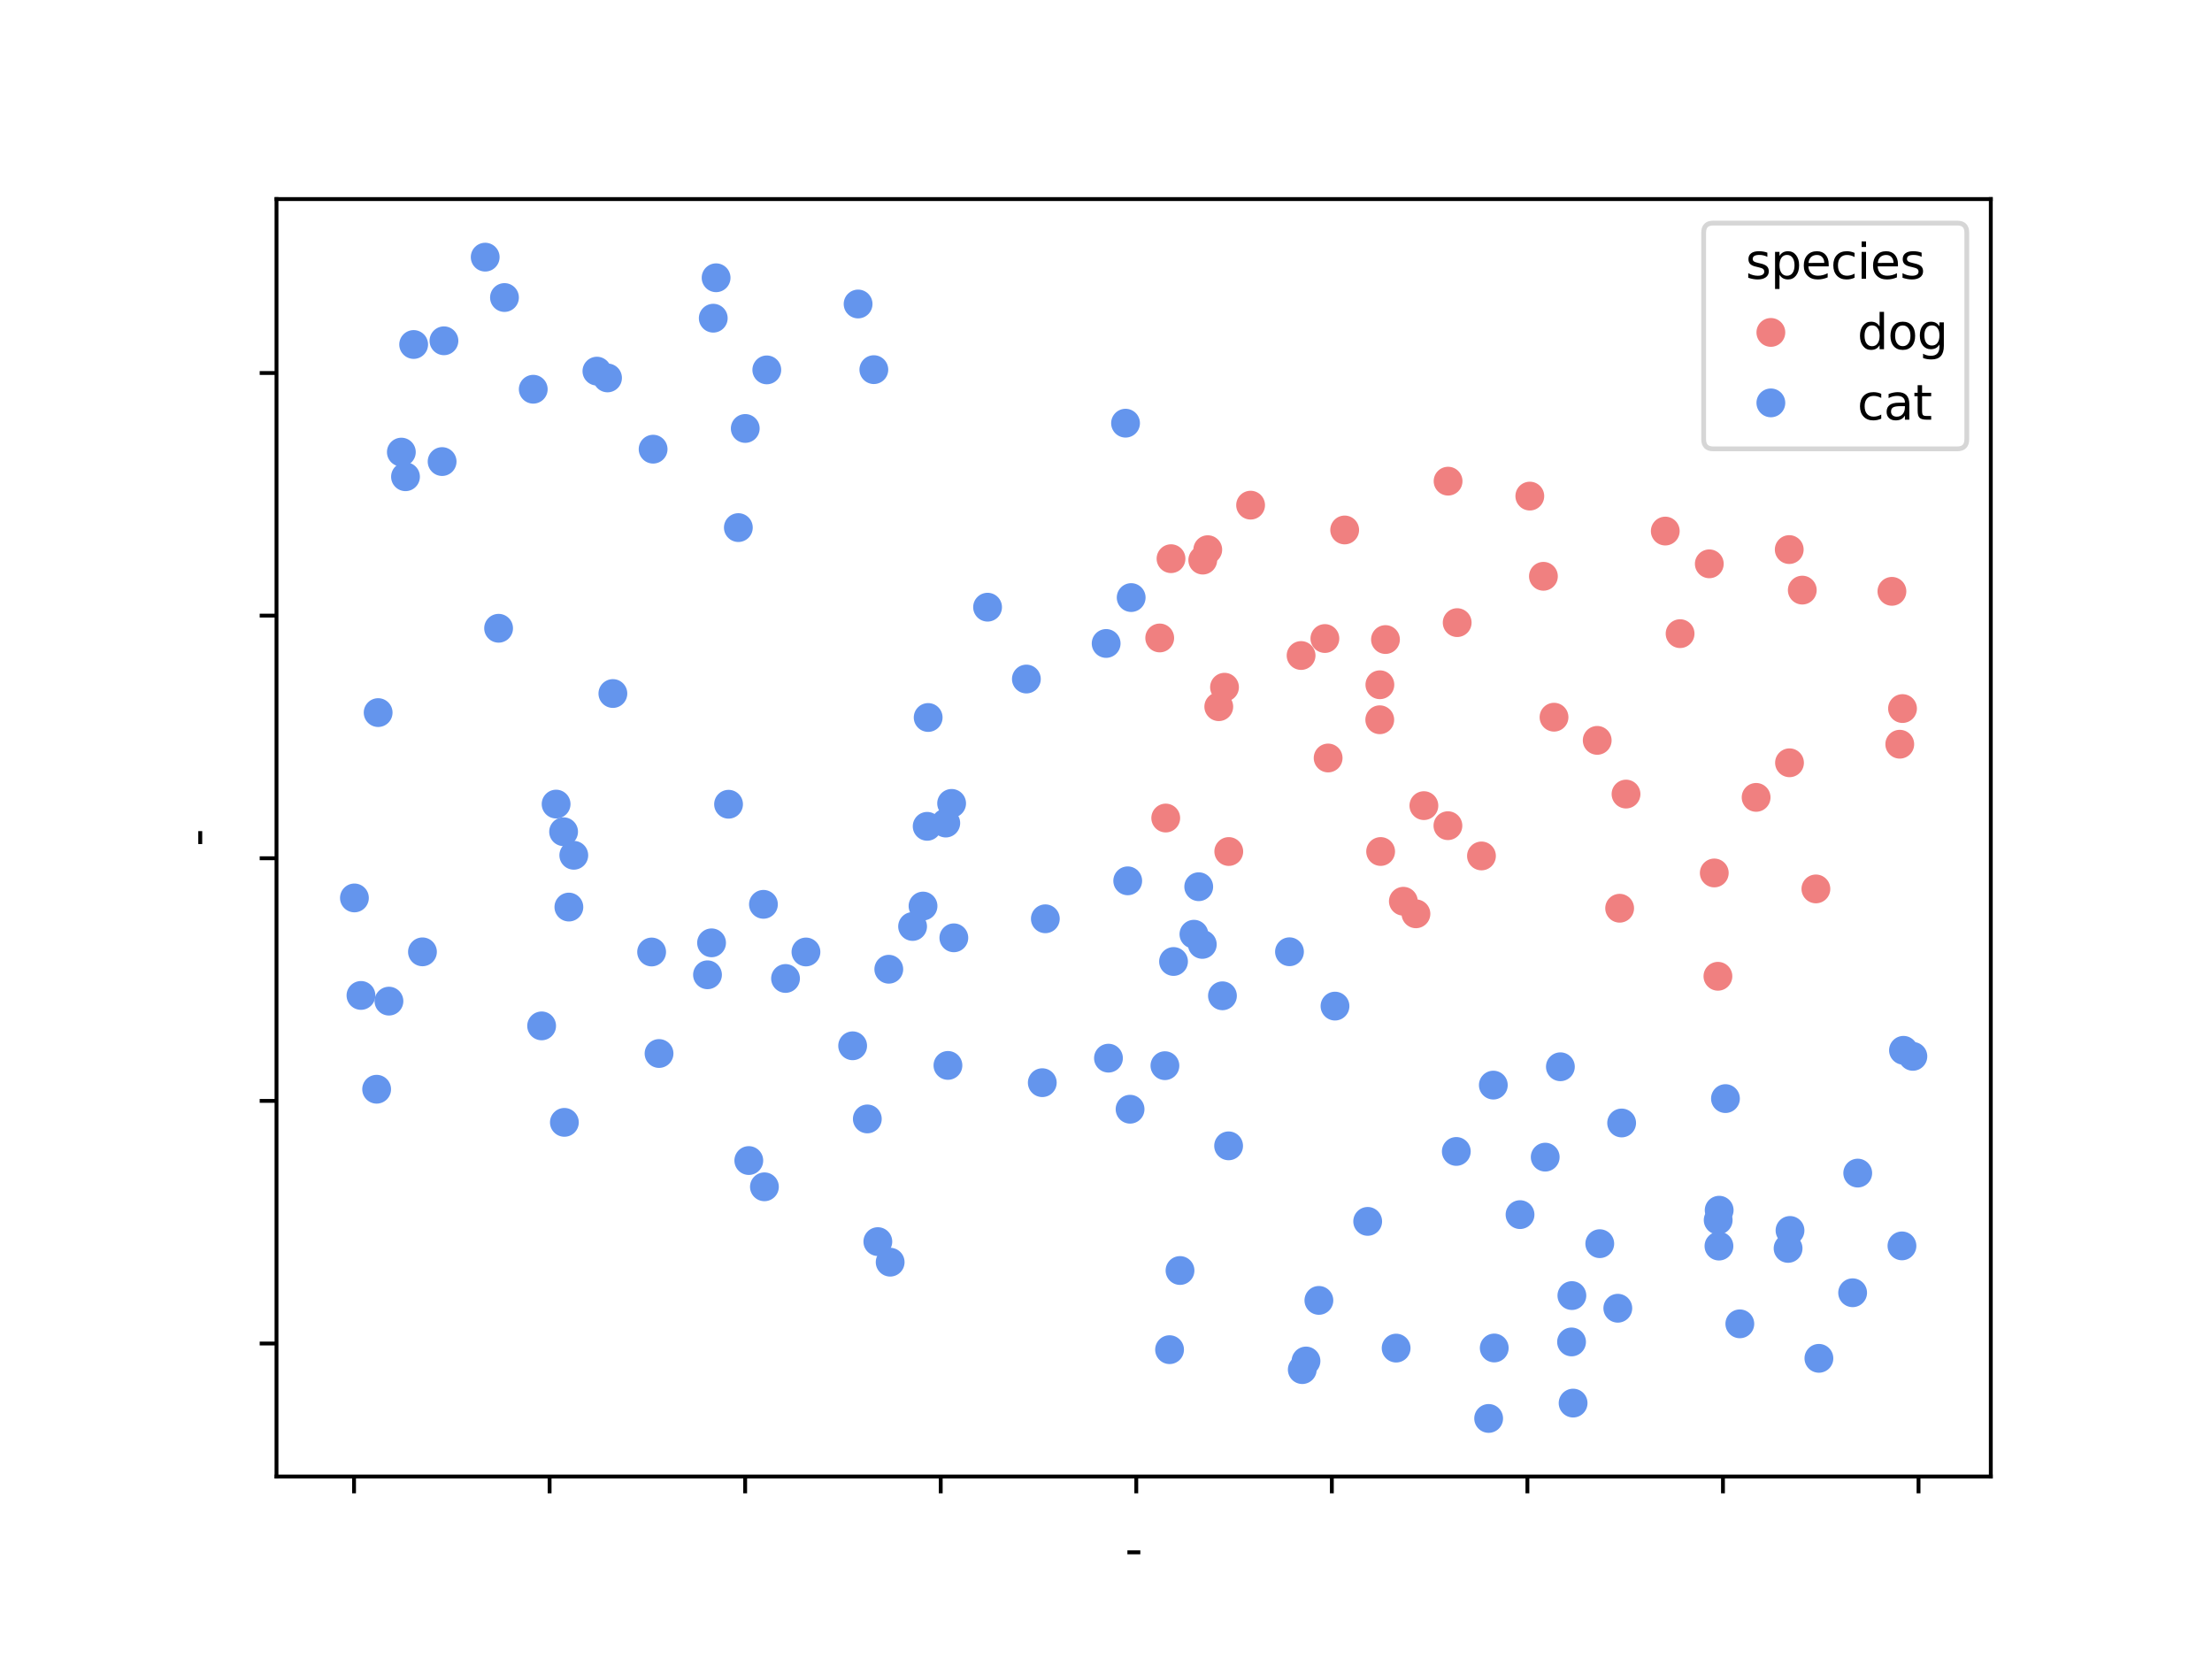 <?xml version="1.0" encoding="utf-8" standalone="no"?>
<!DOCTYPE svg PUBLIC "-//W3C//DTD SVG 1.1//EN"
  "http://www.w3.org/Graphics/SVG/1.1/DTD/svg11.dtd">
<svg xmlns:xlink="http://www.w3.org/1999/xlink" width="460.8pt" height="345.6pt" viewBox="0 0 460.8 345.6" xmlns="http://www.w3.org/2000/svg" version="1.1">
 <defs>
  <style type="text/css">*{stroke-linejoin: round; stroke-linecap: butt}</style>
 </defs>
 <g id="figure_1">
  <g id="patch_1">
   <path d="M 0 345.6 
L 460.8 345.6 
L 460.8 0 
L 0 0 
z
" style="fill: #ffffff"/>
  </g>
  <g id="axes_1">
   <g id="patch_2">
    <path d="M 57.6 307.584 
L 414.72 307.584 
L 414.72 41.472 
L 57.6 41.472 
z
" style="fill: #ffffff"/>
   </g>
   <g id="PathCollection_1">
    <defs>
     <path id="C0_0_3a749ffdc3" d="M 0 3 
C 0.796 3 1.559 2.684 2.121 2.121 
C 2.684 1.559 3 0.796 3 -0 
C 3 -0.796 2.684 -1.559 2.121 -2.121 
C 1.559 -2.684 0.796 -3 0 -3 
C -0.796 -3 -1.559 -2.684 -2.121 -2.121 
C -2.684 -1.559 -3 -0.796 -3 0 
C -3 0.796 -2.684 1.559 -2.121 2.121 
C -1.559 2.684 -0.796 3 0 3 
z
"/>
    </defs>
    <g clip-path="url(#p8272a19957)">
     <use xlink:href="#C0_0_3a749ffdc3" x="251.599" y="114.508" style="fill: #f08080"/>
    </g>
    <g clip-path="url(#p8272a19957)">
     <use xlink:href="#C0_0_3a749ffdc3" x="230.431" y="134.045" style="fill: #6495ed"/>
    </g>
    <g clip-path="url(#p8272a19957)">
     <use xlink:href="#C0_0_3a749ffdc3" x="358.136" y="252.109" style="fill: #6495ed"/>
    </g>
    <g clip-path="url(#p8272a19957)">
     <use xlink:href="#C0_0_3a749ffdc3" x="159.039" y="188.39" style="fill: #6495ed"/>
    </g>
    <g clip-path="url(#p8272a19957)">
     <use xlink:href="#C0_0_3a749ffdc3" x="280.12" y="110.402" style="fill: #f08080"/>
    </g>
    <g clip-path="url(#p8272a19957)">
     <use xlink:href="#C0_0_3a749ffdc3" x="112.832" y="213.71" style="fill: #6495ed"/>
    </g>
    <g clip-path="url(#p8272a19957)">
     <use xlink:href="#C0_0_3a749ffdc3" x="245.819" y="264.671" style="fill: #6495ed"/>
    </g>
    <g clip-path="url(#p8272a19957)">
     <use xlink:href="#C0_0_3a749ffdc3" x="357.116" y="181.852" style="fill: #f08080"/>
    </g>
    <g clip-path="url(#p8272a19957)">
     <use xlink:href="#C0_0_3a749ffdc3" x="396.33" y="147.606" style="fill: #f08080"/>
    </g>
    <g clip-path="url(#p8272a19957)">
     <use xlink:href="#C0_0_3a749ffdc3" x="358.091" y="259.583" style="fill: #6495ed"/>
    </g>
    <g clip-path="url(#p8272a19957)">
     <use xlink:href="#C0_0_3a749ffdc3" x="356.079" y="117.456" style="fill: #f08080"/>
    </g>
    <g clip-path="url(#p8272a19957)">
     <use xlink:href="#C0_0_3a749ffdc3" x="271.288" y="285.315" style="fill: #6495ed"/>
    </g>
    <g clip-path="url(#p8272a19957)">
     <use xlink:href="#C0_0_3a749ffdc3" x="147.385" y="203.067" style="fill: #6495ed"/>
    </g>
    <g clip-path="url(#p8272a19957)">
     <use xlink:href="#C0_0_3a749ffdc3" x="396.53" y="218.8" style="fill: #6495ed"/>
    </g>
    <g clip-path="url(#p8272a19957)">
     <use xlink:href="#C0_0_3a749ffdc3" x="321.896" y="241.053" style="fill: #6495ed"/>
    </g>
    <g clip-path="url(#p8272a19957)">
     <use xlink:href="#C0_0_3a749ffdc3" x="249.716" y="184.72" style="fill: #6495ed"/>
    </g>
    <g clip-path="url(#p8272a19957)">
     <use xlink:href="#C0_0_3a749ffdc3" x="303.376" y="239.867" style="fill: #6495ed"/>
    </g>
    <g clip-path="url(#p8272a19957)">
     <use xlink:href="#C0_0_3a749ffdc3" x="346.907" y="110.631" style="fill: #f08080"/>
    </g>
    <g clip-path="url(#p8272a19957)">
     <use xlink:href="#C0_0_3a749ffdc3" x="288.62" y="133.23" style="fill: #f08080"/>
    </g>
    <g clip-path="url(#p8272a19957)">
     <use xlink:href="#C0_0_3a749ffdc3" x="332.729" y="154.233" style="fill: #f08080"/>
    </g>
    <g clip-path="url(#p8272a19957)">
     <use xlink:href="#C0_0_3a749ffdc3" x="287.455" y="142.647" style="fill: #f08080"/>
    </g>
    <g clip-path="url(#p8272a19957)">
     <use xlink:href="#C0_0_3a749ffdc3" x="333.261" y="259.082" style="fill: #6495ed"/>
    </g>
    <g clip-path="url(#p8272a19957)">
     <use xlink:href="#C0_0_3a749ffdc3" x="197.022" y="171.46" style="fill: #6495ed"/>
    </g>
    <g clip-path="url(#p8272a19957)">
     <use xlink:href="#C0_0_3a749ffdc3" x="127.675" y="144.474" style="fill: #6495ed"/>
    </g>
    <g clip-path="url(#p8272a19957)">
     <use xlink:href="#C0_0_3a749ffdc3" x="303.559" y="129.705" style="fill: #f08080"/>
    </g>
    <g clip-path="url(#p8272a19957)">
     <use xlink:href="#C0_0_3a749ffdc3" x="197.473" y="221.946" style="fill: #6495ed"/>
    </g>
    <g clip-path="url(#p8272a19957)">
     <use xlink:href="#C0_0_3a749ffdc3" x="294.967" y="190.363" style="fill: #f08080"/>
    </g>
    <g clip-path="url(#p8272a19957)">
     <use xlink:href="#C0_0_3a749ffdc3" x="92.482" y="70.993" style="fill: #6495ed"/>
    </g>
    <g clip-path="url(#p8272a19957)">
     <use xlink:href="#C0_0_3a749ffdc3" x="321.523" y="120.053" style="fill: #f08080"/>
    </g>
    <g clip-path="url(#p8272a19957)">
     <use xlink:href="#C0_0_3a749ffdc3" x="124.347" y="77.315" style="fill: #6495ed"/>
    </g>
    <g clip-path="url(#p8272a19957)">
     <use xlink:href="#C0_0_3a749ffdc3" x="88.006" y="198.288" style="fill: #6495ed"/>
    </g>
    <g clip-path="url(#p8272a19957)">
     <use xlink:href="#C0_0_3a749ffdc3" x="372.893" y="256.325" style="fill: #6495ed"/>
    </g>
    <g clip-path="url(#p8272a19957)">
     <use xlink:href="#C0_0_3a749ffdc3" x="126.56" y="78.728" style="fill: #6495ed"/>
    </g>
    <g clip-path="url(#p8272a19957)">
     <use xlink:href="#C0_0_3a749ffdc3" x="167.895" y="198.314" style="fill: #6495ed"/>
    </g>
    <g clip-path="url(#p8272a19957)">
     <use xlink:href="#C0_0_3a749ffdc3" x="83.609" y="94.181" style="fill: #6495ed"/>
    </g>
    <g clip-path="url(#p8272a19957)">
     <use xlink:href="#C0_0_3a749ffdc3" x="178.758" y="63.328" style="fill: #6495ed"/>
    </g>
    <g clip-path="url(#p8272a19957)">
     <use xlink:href="#C0_0_3a749ffdc3" x="301.662" y="100.235" style="fill: #f08080"/>
    </g>
    <g clip-path="url(#p8272a19957)">
     <use xlink:href="#C0_0_3a749ffdc3" x="372.731" y="114.485" style="fill: #f08080"/>
    </g>
    <g clip-path="url(#p8272a19957)">
     <use xlink:href="#C0_0_3a749ffdc3" x="275.999" y="133.017" style="fill: #f08080"/>
    </g>
    <g clip-path="url(#p8272a19957)">
     <use xlink:href="#C0_0_3a749ffdc3" x="337.019" y="272.53" style="fill: #6495ed"/>
    </g>
    <g clip-path="url(#p8272a19957)">
     <use xlink:href="#C0_0_3a749ffdc3" x="357.928" y="254.173" style="fill: #6495ed"/>
    </g>
    <g clip-path="url(#p8272a19957)">
     <use xlink:href="#C0_0_3a749ffdc3" x="318.689" y="103.346" style="fill: #f08080"/>
    </g>
    <g clip-path="url(#p8272a19957)">
     <use xlink:href="#C0_0_3a749ffdc3" x="254.659" y="207.444" style="fill: #6495ed"/>
    </g>
    <g clip-path="url(#p8272a19957)">
     <use xlink:href="#C0_0_3a749ffdc3" x="253.894" y="147.217" style="fill: #f08080"/>
    </g>
    <g clip-path="url(#p8272a19957)">
     <use xlink:href="#C0_0_3a749ffdc3" x="301.627" y="172.004" style="fill: #f08080"/>
    </g>
    <g clip-path="url(#p8272a19957)">
     <use xlink:href="#C0_0_3a749ffdc3" x="357.875" y="203.377" style="fill: #f08080"/>
    </g>
    <g clip-path="url(#p8272a19957)">
     <use xlink:href="#C0_0_3a749ffdc3" x="310.113" y="295.488" style="fill: #6495ed"/>
    </g>
    <g clip-path="url(#p8272a19957)">
     <use xlink:href="#C0_0_3a749ffdc3" x="193.146" y="172.139" style="fill: #6495ed"/>
    </g>
    <g clip-path="url(#p8272a19957)">
     <use xlink:href="#C0_0_3a749ffdc3" x="311.278" y="280.81" style="fill: #6495ed"/>
    </g>
    <g clip-path="url(#p8272a19957)">
     <use xlink:href="#C0_0_3a749ffdc3" x="284.913" y="254.438" style="fill: #6495ed"/>
    </g>
    <g clip-path="url(#p8272a19957)">
     <use xlink:href="#C0_0_3a749ffdc3" x="394.121" y="123.187" style="fill: #f08080"/>
    </g>
    <g clip-path="url(#p8272a19957)">
     <use xlink:href="#C0_0_3a749ffdc3" x="244.469" y="200.298" style="fill: #6495ed"/>
    </g>
    <g clip-path="url(#p8272a19957)">
     <use xlink:href="#C0_0_3a749ffdc3" x="163.64" y="203.834" style="fill: #6495ed"/>
    </g>
    <g clip-path="url(#p8272a19957)">
     <use xlink:href="#C0_0_3a749ffdc3" x="75.197" y="207.368" style="fill: #6495ed"/>
    </g>
    <g clip-path="url(#p8272a19957)">
     <use xlink:href="#C0_0_3a749ffdc3" x="182.87" y="258.651" style="fill: #6495ed"/>
    </g>
    <g clip-path="url(#p8272a19957)">
     <use xlink:href="#C0_0_3a749ffdc3" x="137.291" y="219.466" style="fill: #6495ed"/>
    </g>
    <g clip-path="url(#p8272a19957)">
     <use xlink:href="#C0_0_3a749ffdc3" x="155.989" y="241.764" style="fill: #6495ed"/>
    </g>
    <g clip-path="url(#p8272a19957)">
     <use xlink:href="#C0_0_3a749ffdc3" x="287.612" y="177.383" style="fill: #f08080"/>
    </g>
    <g clip-path="url(#p8272a19957)">
     <use xlink:href="#C0_0_3a749ffdc3" x="235.415" y="231.072" style="fill: #6495ed"/>
    </g>
    <g clip-path="url(#p8272a19957)">
     <use xlink:href="#C0_0_3a749ffdc3" x="292.345" y="187.747" style="fill: #f08080"/>
    </g>
    <g clip-path="url(#p8272a19957)">
     <use xlink:href="#C0_0_3a749ffdc3" x="78.461" y="226.908" style="fill: #6495ed"/>
    </g>
    <g clip-path="url(#p8272a19957)">
     <use xlink:href="#C0_0_3a749ffdc3" x="274.749" y="270.897" style="fill: #6495ed"/>
    </g>
    <g clip-path="url(#p8272a19957)">
     <use xlink:href="#C0_0_3a749ffdc3" x="378.911" y="282.966" style="fill: #6495ed"/>
    </g>
    <g clip-path="url(#p8272a19957)">
     <use xlink:href="#C0_0_3a749ffdc3" x="159.243" y="247.234" style="fill: #6495ed"/>
    </g>
    <g clip-path="url(#p8272a19957)">
     <use xlink:href="#C0_0_3a749ffdc3" x="365.832" y="166.109" style="fill: #f08080"/>
    </g>
    <g clip-path="url(#p8272a19957)">
     <use xlink:href="#C0_0_3a749ffdc3" x="327.383" y="279.549" style="fill: #6495ed"/>
    </g>
    <g clip-path="url(#p8272a19957)">
     <use xlink:href="#C0_0_3a749ffdc3" x="153.812" y="109.908" style="fill: #6495ed"/>
    </g>
    <g clip-path="url(#p8272a19957)">
     <use xlink:href="#C0_0_3a749ffdc3" x="81.024" y="208.554" style="fill: #6495ed"/>
    </g>
    <g clip-path="url(#p8272a19957)">
     <use xlink:href="#C0_0_3a749ffdc3" x="111.086" y="81.085" style="fill: #6495ed"/>
    </g>
    <g clip-path="url(#p8272a19957)">
     <use xlink:href="#C0_0_3a749ffdc3" x="242.675" y="222" style="fill: #6495ed"/>
    </g>
    <g clip-path="url(#p8272a19957)">
     <use xlink:href="#C0_0_3a749ffdc3" x="311.087" y="226.047" style="fill: #6495ed"/>
    </g>
    <g clip-path="url(#p8272a19957)">
     <use xlink:href="#C0_0_3a749ffdc3" x="234.925" y="183.493" style="fill: #6495ed"/>
    </g>
    <g clip-path="url(#p8272a19957)">
     <use xlink:href="#C0_0_3a749ffdc3" x="268.623" y="198.269" style="fill: #6495ed"/>
    </g>
    <g clip-path="url(#p8272a19957)">
     <use xlink:href="#C0_0_3a749ffdc3" x="103.867" y="130.88" style="fill: #6495ed"/>
    </g>
    <g clip-path="url(#p8272a19957)">
     <use xlink:href="#C0_0_3a749ffdc3" x="155.25" y="89.257" style="fill: #6495ed"/>
    </g>
    <g clip-path="url(#p8272a19957)">
     <use xlink:href="#C0_0_3a749ffdc3" x="78.775" y="148.447" style="fill: #6495ed"/>
    </g>
    <g clip-path="url(#p8272a19957)">
     <use xlink:href="#C0_0_3a749ffdc3" x="73.833" y="187.056" style="fill: #6495ed"/>
    </g>
    <g clip-path="url(#p8272a19957)">
     <use xlink:href="#C0_0_3a749ffdc3" x="338.73" y="165.42" style="fill: #f08080"/>
    </g>
    <g clip-path="url(#p8272a19957)">
     <use xlink:href="#C0_0_3a749ffdc3" x="255.942" y="238.701" style="fill: #6495ed"/>
    </g>
    <g clip-path="url(#p8272a19957)">
     <use xlink:href="#C0_0_3a749ffdc3" x="159.738" y="77.055" style="fill: #6495ed"/>
    </g>
    <g clip-path="url(#p8272a19957)">
     <use xlink:href="#C0_0_3a749ffdc3" x="398.487" y="220.058" style="fill: #6495ed"/>
    </g>
    <g clip-path="url(#p8272a19957)">
     <use xlink:href="#C0_0_3a749ffdc3" x="192.283" y="188.747" style="fill: #6495ed"/>
    </g>
    <g clip-path="url(#p8272a19957)">
     <use xlink:href="#C0_0_3a749ffdc3" x="385.937" y="269.305" style="fill: #6495ed"/>
    </g>
    <g clip-path="url(#p8272a19957)">
     <use xlink:href="#C0_0_3a749ffdc3" x="316.652" y="253.029" style="fill: #6495ed"/>
    </g>
    <g clip-path="url(#p8272a19957)">
     <use xlink:href="#C0_0_3a749ffdc3" x="372.492" y="260.066" style="fill: #6495ed"/>
    </g>
    <g clip-path="url(#p8272a19957)">
     <use xlink:href="#C0_0_3a749ffdc3" x="248.716" y="194.615" style="fill: #6495ed"/>
    </g>
    <g clip-path="url(#p8272a19957)">
     <use xlink:href="#C0_0_3a749ffdc3" x="272.063" y="283.522" style="fill: #6495ed"/>
    </g>
    <g clip-path="url(#p8272a19957)">
     <use xlink:href="#C0_0_3a749ffdc3" x="359.444" y="228.858" style="fill: #6495ed"/>
    </g>
    <g clip-path="url(#p8272a19957)">
     <use xlink:href="#C0_0_3a749ffdc3" x="86.173" y="71.764" style="fill: #6495ed"/>
    </g>
    <g clip-path="url(#p8272a19957)">
     <use xlink:href="#C0_0_3a749ffdc3" x="136.056" y="93.571" style="fill: #6495ed"/>
    </g>
    <g clip-path="url(#p8272a19957)">
     <use xlink:href="#C0_0_3a749ffdc3" x="255.088" y="143.162" style="fill: #f08080"/>
    </g>
    <g clip-path="url(#p8272a19957)">
     <use xlink:href="#C0_0_3a749ffdc3" x="396.212" y="259.54" style="fill: #6495ed"/>
    </g>
    <g clip-path="url(#p8272a19957)">
     <use xlink:href="#C0_0_3a749ffdc3" x="243.642" y="281.161" style="fill: #6495ed"/>
    </g>
    <g clip-path="url(#p8272a19957)">
     <use xlink:href="#C0_0_3a749ffdc3" x="362.438" y="275.78" style="fill: #6495ed"/>
    </g>
    <g clip-path="url(#p8272a19957)">
     <use xlink:href="#C0_0_3a749ffdc3" x="217.127" y="225.542" style="fill: #6495ed"/>
    </g>
    <g clip-path="url(#p8272a19957)">
     <use xlink:href="#C0_0_3a749ffdc3" x="151.772" y="167.539" style="fill: #6495ed"/>
    </g>
    <g clip-path="url(#p8272a19957)">
     <use xlink:href="#C0_0_3a749ffdc3" x="243.945" y="116.385" style="fill: #f08080"/>
    </g>
    <g clip-path="url(#p8272a19957)">
     <use xlink:href="#C0_0_3a749ffdc3" x="276.675" y="157.904" style="fill: #f08080"/>
    </g>
    <g clip-path="url(#p8272a19957)">
     <use xlink:href="#C0_0_3a749ffdc3" x="234.472" y="88.157" style="fill: #6495ed"/>
    </g>
    <g clip-path="url(#p8272a19957)">
     <use xlink:href="#C0_0_3a749ffdc3" x="323.732" y="149.405" style="fill: #f08080"/>
    </g>
    <g clip-path="url(#p8272a19957)">
     <use xlink:href="#C0_0_3a749ffdc3" x="101.076" y="53.568" style="fill: #6495ed"/>
    </g>
    <g clip-path="url(#p8272a19957)">
     <use xlink:href="#C0_0_3a749ffdc3" x="198.703" y="195.364" style="fill: #6495ed"/>
    </g>
    <g clip-path="url(#p8272a19957)">
     <use xlink:href="#C0_0_3a749ffdc3" x="119.532" y="178.171" style="fill: #6495ed"/>
    </g>
    <g clip-path="url(#p8272a19957)">
     <use xlink:href="#C0_0_3a749ffdc3" x="242.844" y="170.411" style="fill: #f08080"/>
    </g>
    <g clip-path="url(#p8272a19957)">
     <use xlink:href="#C0_0_3a749ffdc3" x="296.622" y="167.829" style="fill: #f08080"/>
    </g>
    <g clip-path="url(#p8272a19957)">
     <use xlink:href="#C0_0_3a749ffdc3" x="185.438" y="262.934" style="fill: #6495ed"/>
    </g>
    <g clip-path="url(#p8272a19957)">
     <use xlink:href="#C0_0_3a749ffdc3" x="349.994" y="132.002" style="fill: #f08080"/>
    </g>
    <g clip-path="url(#p8272a19957)">
     <use xlink:href="#C0_0_3a749ffdc3" x="177.622" y="217.858" style="fill: #6495ed"/>
    </g>
    <g clip-path="url(#p8272a19957)">
     <use xlink:href="#C0_0_3a749ffdc3" x="115.848" y="167.507" style="fill: #6495ed"/>
    </g>
    <g clip-path="url(#p8272a19957)">
     <use xlink:href="#C0_0_3a749ffdc3" x="250.558" y="116.681" style="fill: #f08080"/>
    </g>
    <g clip-path="url(#p8272a19957)">
     <use xlink:href="#C0_0_3a749ffdc3" x="337.402" y="189.202" style="fill: #f08080"/>
    </g>
    <g clip-path="url(#p8272a19957)">
     <use xlink:href="#C0_0_3a749ffdc3" x="290.84" y="280.835" style="fill: #6495ed"/>
    </g>
    <g clip-path="url(#p8272a19957)">
     <use xlink:href="#C0_0_3a749ffdc3" x="198.241" y="167.36" style="fill: #6495ed"/>
    </g>
    <g clip-path="url(#p8272a19957)">
     <use xlink:href="#C0_0_3a749ffdc3" x="185.151" y="201.911" style="fill: #6495ed"/>
    </g>
    <g clip-path="url(#p8272a19957)">
     <use xlink:href="#C0_0_3a749ffdc3" x="180.679" y="233.094" style="fill: #6495ed"/>
    </g>
    <g clip-path="url(#p8272a19957)">
     <use xlink:href="#C0_0_3a749ffdc3" x="135.746" y="198.318" style="fill: #6495ed"/>
    </g>
    <g clip-path="url(#p8272a19957)">
     <use xlink:href="#C0_0_3a749ffdc3" x="213.813" y="141.456" style="fill: #6495ed"/>
    </g>
    <g clip-path="url(#p8272a19957)">
     <use xlink:href="#C0_0_3a749ffdc3" x="308.618" y="178.309" style="fill: #f08080"/>
    </g>
    <g clip-path="url(#p8272a19957)">
     <use xlink:href="#C0_0_3a749ffdc3" x="327.452" y="269.893" style="fill: #6495ed"/>
    </g>
    <g clip-path="url(#p8272a19957)">
     <use xlink:href="#C0_0_3a749ffdc3" x="149.177" y="57.864" style="fill: #6495ed"/>
    </g>
    <g clip-path="url(#p8272a19957)">
     <use xlink:href="#C0_0_3a749ffdc3" x="271.04" y="136.556" style="fill: #f08080"/>
    </g>
    <g clip-path="url(#p8272a19957)">
     <use xlink:href="#C0_0_3a749ffdc3" x="260.523" y="105.233" style="fill: #f08080"/>
    </g>
    <g clip-path="url(#p8272a19957)">
     <use xlink:href="#C0_0_3a749ffdc3" x="230.913" y="220.435" style="fill: #6495ed"/>
    </g>
    <g clip-path="url(#p8272a19957)">
     <use xlink:href="#C0_0_3a749ffdc3" x="148.232" y="196.41" style="fill: #6495ed"/>
    </g>
    <g clip-path="url(#p8272a19957)">
     <use xlink:href="#C0_0_3a749ffdc3" x="325.057" y="222.226" style="fill: #6495ed"/>
    </g>
    <g clip-path="url(#p8272a19957)">
     <use xlink:href="#C0_0_3a749ffdc3" x="190.111" y="193.002" style="fill: #6495ed"/>
    </g>
    <g clip-path="url(#p8272a19957)">
     <use xlink:href="#C0_0_3a749ffdc3" x="148.585" y="66.285" style="fill: #6495ed"/>
    </g>
    <g clip-path="url(#p8272a19957)">
     <use xlink:href="#C0_0_3a749ffdc3" x="118.508" y="188.959" style="fill: #6495ed"/>
    </g>
    <g clip-path="url(#p8272a19957)">
     <use xlink:href="#C0_0_3a749ffdc3" x="117.408" y="173.266" style="fill: #6495ed"/>
    </g>
    <g clip-path="url(#p8272a19957)">
     <use xlink:href="#C0_0_3a749ffdc3" x="278.105" y="209.591" style="fill: #6495ed"/>
    </g>
    <g clip-path="url(#p8272a19957)">
     <use xlink:href="#C0_0_3a749ffdc3" x="327.707" y="292.29" style="fill: #6495ed"/>
    </g>
    <g clip-path="url(#p8272a19957)">
     <use xlink:href="#C0_0_3a749ffdc3" x="372.788" y="158.903" style="fill: #f08080"/>
    </g>
    <g clip-path="url(#p8272a19957)">
     <use xlink:href="#C0_0_3a749ffdc3" x="375.449" y="122.931" style="fill: #f08080"/>
    </g>
    <g clip-path="url(#p8272a19957)">
     <use xlink:href="#C0_0_3a749ffdc3" x="241.59" y="132.899" style="fill: #f08080"/>
    </g>
    <g clip-path="url(#p8272a19957)">
     <use xlink:href="#C0_0_3a749ffdc3" x="395.757" y="155.035" style="fill: #f08080"/>
    </g>
    <g clip-path="url(#p8272a19957)">
     <use xlink:href="#C0_0_3a749ffdc3" x="84.473" y="99.315" style="fill: #6495ed"/>
    </g>
    <g clip-path="url(#p8272a19957)">
     <use xlink:href="#C0_0_3a749ffdc3" x="182.037" y="77.004" style="fill: #6495ed"/>
    </g>
    <g clip-path="url(#p8272a19957)">
     <use xlink:href="#C0_0_3a749ffdc3" x="235.644" y="124.485" style="fill: #6495ed"/>
    </g>
    <g clip-path="url(#p8272a19957)">
     <use xlink:href="#C0_0_3a749ffdc3" x="387" y="244.376" style="fill: #6495ed"/>
    </g>
    <g clip-path="url(#p8272a19957)">
     <use xlink:href="#C0_0_3a749ffdc3" x="250.463" y="196.738" style="fill: #6495ed"/>
    </g>
    <g clip-path="url(#p8272a19957)">
     <use xlink:href="#C0_0_3a749ffdc3" x="255.975" y="177.385" style="fill: #f08080"/>
    </g>
    <g clip-path="url(#p8272a19957)">
     <use xlink:href="#C0_0_3a749ffdc3" x="105.092" y="61.98" style="fill: #6495ed"/>
    </g>
    <g clip-path="url(#p8272a19957)">
     <use xlink:href="#C0_0_3a749ffdc3" x="92.1" y="96.153" style="fill: #6495ed"/>
    </g>
    <g clip-path="url(#p8272a19957)">
     <use xlink:href="#C0_0_3a749ffdc3" x="205.73" y="126.488" style="fill: #6495ed"/>
    </g>
    <g clip-path="url(#p8272a19957)">
     <use xlink:href="#C0_0_3a749ffdc3" x="287.43" y="149.94" style="fill: #f08080"/>
    </g>
    <g clip-path="url(#p8272a19957)">
     <use xlink:href="#C0_0_3a749ffdc3" x="337.817" y="233.937" style="fill: #6495ed"/>
    </g>
    <g clip-path="url(#p8272a19957)">
     <use xlink:href="#C0_0_3a749ffdc3" x="193.355" y="149.467" style="fill: #6495ed"/>
    </g>
    <g clip-path="url(#p8272a19957)">
     <use xlink:href="#C0_0_3a749ffdc3" x="217.763" y="191.401" style="fill: #6495ed"/>
    </g>
    <g clip-path="url(#p8272a19957)">
     <use xlink:href="#C0_0_3a749ffdc3" x="378.285" y="185.178" style="fill: #f08080"/>
    </g>
    <g clip-path="url(#p8272a19957)">
     <use xlink:href="#C0_0_3a749ffdc3" x="117.572" y="233.809" style="fill: #6495ed"/>
    </g>
   </g>
   <g id="matplotlib.axis_1">
    <g id="xtick_1">
     <g id="line2d_1">
      <defs>
       <path id="m60a68edab5" d="M 0 0 
L 0 3.5 
" style="stroke: #000000; stroke-width: 0.8"/>
      </defs>
      <g>
       <use xlink:href="#m60a68edab5" x="73.754" y="307.584" style="stroke: #000000; stroke-width: 0.8"/>
      </g>
     </g>
    </g>
    <g id="xtick_2">
     <g id="line2d_2">
      <g>
       <use xlink:href="#m60a68edab5" x="114.492" y="307.584" style="stroke: #000000; stroke-width: 0.8"/>
      </g>
     </g>
    </g>
    <g id="xtick_3">
     <g id="line2d_3">
      <g>
       <use xlink:href="#m60a68edab5" x="155.231" y="307.584" style="stroke: #000000; stroke-width: 0.8"/>
      </g>
     </g>
    </g>
    <g id="xtick_4">
     <g id="line2d_4">
      <g>
       <use xlink:href="#m60a68edab5" x="195.97" y="307.584" style="stroke: #000000; stroke-width: 0.8"/>
      </g>
     </g>
    </g>
    <g id="xtick_5">
     <g id="line2d_5">
      <g>
       <use xlink:href="#m60a68edab5" x="236.709" y="307.584" style="stroke: #000000; stroke-width: 0.8"/>
      </g>
     </g>
    </g>
    <g id="xtick_6">
     <g id="line2d_6">
      <g>
       <use xlink:href="#m60a68edab5" x="277.448" y="307.584" style="stroke: #000000; stroke-width: 0.8"/>
      </g>
     </g>
    </g>
    <g id="xtick_7">
     <g id="line2d_7">
      <g>
       <use xlink:href="#m60a68edab5" x="318.186" y="307.584" style="stroke: #000000; stroke-width: 0.8"/>
      </g>
     </g>
    </g>
    <g id="xtick_8">
     <g id="line2d_8">
      <g>
       <use xlink:href="#m60a68edab5" x="358.925" y="307.584" style="stroke: #000000; stroke-width: 0.8"/>
      </g>
     </g>
    </g>
    <g id="xtick_9">
     <g id="line2d_9">
      <g>
       <use xlink:href="#m60a68edab5" x="399.664" y="307.584" style="stroke: #000000; stroke-width: 0.8"/>
      </g>
     </g>
    </g>
    <g id="text_1">
     <!-- - -->
     <g transform="translate(234.356 326.182) scale(0.1 -0.1)">
      <defs>
       <path id="DejaVuSans-2d" d="M 313 2009 
L 1997 2009 
L 1997 1497 
L 313 1497 
L 313 2009 
z
" transform="scale(0.016)"/>
      </defs>
      <use xlink:href="#DejaVuSans-2d"/>
     </g>
    </g>
   </g>
   <g id="matplotlib.axis_2">
    <g id="ytick_1">
     <g id="line2d_10">
      <defs>
       <path id="m4429a34e8e" d="M 0 0 
L -3.5 0 
" style="stroke: #000000; stroke-width: 0.8"/>
      </defs>
      <g>
       <use xlink:href="#m4429a34e8e" x="57.6" y="279.877" style="stroke: #000000; stroke-width: 0.8"/>
      </g>
     </g>
    </g>
    <g id="ytick_2">
     <g id="line2d_11">
      <g>
       <use xlink:href="#m4429a34e8e" x="57.6" y="229.334" style="stroke: #000000; stroke-width: 0.8"/>
      </g>
     </g>
    </g>
    <g id="ytick_3">
     <g id="line2d_12">
      <g>
       <use xlink:href="#m4429a34e8e" x="57.6" y="178.79" style="stroke: #000000; stroke-width: 0.8"/>
      </g>
     </g>
    </g>
    <g id="ytick_4">
     <g id="line2d_13">
      <g>
       <use xlink:href="#m4429a34e8e" x="57.6" y="128.247" style="stroke: #000000; stroke-width: 0.8"/>
      </g>
     </g>
    </g>
    <g id="ytick_5">
     <g id="line2d_14">
      <g>
       <use xlink:href="#m4429a34e8e" x="57.6" y="77.704" style="stroke: #000000; stroke-width: 0.8"/>
      </g>
     </g>
    </g>
    <g id="text_2">
     <!-- - -->
     <g transform="translate(44.52 176.332) rotate(-90) scale(0.1 -0.1)">
      <use xlink:href="#DejaVuSans-2d"/>
     </g>
    </g>
   </g>
   <g id="line2d_15"/>
   <g id="line2d_16"/>
   <g id="patch_3">
    <path d="M 57.6 307.584 
L 57.6 41.472 
" style="fill: none; stroke: #000000; stroke-width: 0.8; stroke-linejoin: miter; stroke-linecap: square"/>
   </g>
   <g id="patch_4">
    <path d="M 414.72 307.584 
L 414.72 41.472 
" style="fill: none; stroke: #000000; stroke-width: 0.8; stroke-linejoin: miter; stroke-linecap: square"/>
   </g>
   <g id="patch_5">
    <path d="M 57.6 307.584 
L 414.72 307.584 
" style="fill: none; stroke: #000000; stroke-width: 0.8; stroke-linejoin: miter; stroke-linecap: square"/>
   </g>
   <g id="patch_6">
    <path d="M 57.6 41.472 
L 414.72 41.472 
" style="fill: none; stroke: #000000; stroke-width: 0.8; stroke-linejoin: miter; stroke-linecap: square"/>
   </g>
   <g id="legend_1">
    <g id="patch_7">
     <path d="M 356.904 93.506 
L 407.72 93.506 
Q 409.72 93.506 409.72 91.506 
L 409.72 48.472 
Q 409.72 46.472 407.72 46.472 
L 356.904 46.472 
Q 354.904 46.472 354.904 48.472 
L 354.904 91.506 
Q 354.904 93.506 356.904 93.506 
z
" style="fill: #ffffff; opacity: 0.8; stroke: #cccccc; stroke-linejoin: miter"/>
    </g>
    <g id="text_3">
     <!-- species -->
     <g transform="translate(363.637 58.07) scale(0.1 -0.1)">
      <defs>
       <path id="DejaVuSans-73" d="M 2834 3397 
L 2834 2853 
Q 2591 2978 2328 3040 
Q 2066 3103 1784 3103 
Q 1356 3103 1142 2972 
Q 928 2841 928 2578 
Q 928 2378 1081 2264 
Q 1234 2150 1697 2047 
L 1894 2003 
Q 2506 1872 2764 1633 
Q 3022 1394 3022 966 
Q 3022 478 2636 193 
Q 2250 -91 1575 -91 
Q 1294 -91 989 -36 
Q 684 19 347 128 
L 347 722 
Q 666 556 975 473 
Q 1284 391 1588 391 
Q 1994 391 2212 530 
Q 2431 669 2431 922 
Q 2431 1156 2273 1281 
Q 2116 1406 1581 1522 
L 1381 1569 
Q 847 1681 609 1914 
Q 372 2147 372 2553 
Q 372 3047 722 3315 
Q 1072 3584 1716 3584 
Q 2034 3584 2315 3537 
Q 2597 3491 2834 3397 
z
" transform="scale(0.016)"/>
       <path id="DejaVuSans-70" d="M 1159 525 
L 1159 -1331 
L 581 -1331 
L 581 3500 
L 1159 3500 
L 1159 2969 
Q 1341 3281 1617 3432 
Q 1894 3584 2278 3584 
Q 2916 3584 3314 3078 
Q 3713 2572 3713 1747 
Q 3713 922 3314 415 
Q 2916 -91 2278 -91 
Q 1894 -91 1617 61 
Q 1341 213 1159 525 
z
M 3116 1747 
Q 3116 2381 2855 2742 
Q 2594 3103 2138 3103 
Q 1681 3103 1420 2742 
Q 1159 2381 1159 1747 
Q 1159 1113 1420 752 
Q 1681 391 2138 391 
Q 2594 391 2855 752 
Q 3116 1113 3116 1747 
z
" transform="scale(0.016)"/>
       <path id="DejaVuSans-65" d="M 3597 1894 
L 3597 1613 
L 953 1613 
Q 991 1019 1311 708 
Q 1631 397 2203 397 
Q 2534 397 2845 478 
Q 3156 559 3463 722 
L 3463 178 
Q 3153 47 2828 -22 
Q 2503 -91 2169 -91 
Q 1331 -91 842 396 
Q 353 884 353 1716 
Q 353 2575 817 3079 
Q 1281 3584 2069 3584 
Q 2775 3584 3186 3129 
Q 3597 2675 3597 1894 
z
M 3022 2063 
Q 3016 2534 2758 2815 
Q 2500 3097 2075 3097 
Q 1594 3097 1305 2825 
Q 1016 2553 972 2059 
L 3022 2063 
z
" transform="scale(0.016)"/>
       <path id="DejaVuSans-63" d="M 3122 3366 
L 3122 2828 
Q 2878 2963 2633 3030 
Q 2388 3097 2138 3097 
Q 1578 3097 1268 2742 
Q 959 2388 959 1747 
Q 959 1106 1268 751 
Q 1578 397 2138 397 
Q 2388 397 2633 464 
Q 2878 531 3122 666 
L 3122 134 
Q 2881 22 2623 -34 
Q 2366 -91 2075 -91 
Q 1284 -91 818 406 
Q 353 903 353 1747 
Q 353 2603 823 3093 
Q 1294 3584 2113 3584 
Q 2378 3584 2631 3529 
Q 2884 3475 3122 3366 
z
" transform="scale(0.016)"/>
       <path id="DejaVuSans-69" d="M 603 3500 
L 1178 3500 
L 1178 0 
L 603 0 
L 603 3500 
z
M 603 4863 
L 1178 4863 
L 1178 4134 
L 603 4134 
L 603 4863 
z
" transform="scale(0.016)"/>
      </defs>
      <use xlink:href="#DejaVuSans-73"/>
      <use xlink:href="#DejaVuSans-70" x="52.1"/>
      <use xlink:href="#DejaVuSans-65" x="115.576"/>
      <use xlink:href="#DejaVuSans-63" x="177.1"/>
      <use xlink:href="#DejaVuSans-69" x="232.08"/>
      <use xlink:href="#DejaVuSans-65" x="259.863"/>
      <use xlink:href="#DejaVuSans-73" x="321.387"/>
     </g>
    </g>
    <g id="line2d_17">
     <defs>
      <path id="m2df1c936f6" d="M 0 3 
C 0.796 3 1.559 2.684 2.121 2.121 
C 2.684 1.559 3 0.796 3 0 
C 3 -0.796 2.684 -1.559 2.121 -2.121 
C 1.559 -2.684 0.796 -3 0 -3 
C -0.796 -3 -1.559 -2.684 -2.121 -2.121 
C -2.684 -1.559 -3 -0.796 -3 0 
C -3 0.796 -2.684 1.559 -2.121 2.121 
C -1.559 2.684 -0.796 3 0 3 
z
"/>
     </defs>
     <g>
      <use xlink:href="#m2df1c936f6" x="368.904" y="69.249" style="fill: #f08080"/>
     </g>
    </g>
    <g id="text_4">
     <!-- dog -->
     <g transform="translate(386.904 72.749) scale(0.1 -0.1)">
      <defs>
       <path id="DejaVuSans-64" d="M 2906 2969 
L 2906 4863 
L 3481 4863 
L 3481 0 
L 2906 0 
L 2906 525 
Q 2725 213 2448 61 
Q 2172 -91 1784 -91 
Q 1150 -91 751 415 
Q 353 922 353 1747 
Q 353 2572 751 3078 
Q 1150 3584 1784 3584 
Q 2172 3584 2448 3432 
Q 2725 3281 2906 2969 
z
M 947 1747 
Q 947 1113 1208 752 
Q 1469 391 1925 391 
Q 2381 391 2643 752 
Q 2906 1113 2906 1747 
Q 2906 2381 2643 2742 
Q 2381 3103 1925 3103 
Q 1469 3103 1208 2742 
Q 947 2381 947 1747 
z
" transform="scale(0.016)"/>
       <path id="DejaVuSans-6f" d="M 1959 3097 
Q 1497 3097 1228 2736 
Q 959 2375 959 1747 
Q 959 1119 1226 758 
Q 1494 397 1959 397 
Q 2419 397 2687 759 
Q 2956 1122 2956 1747 
Q 2956 2369 2687 2733 
Q 2419 3097 1959 3097 
z
M 1959 3584 
Q 2709 3584 3137 3096 
Q 3566 2609 3566 1747 
Q 3566 888 3137 398 
Q 2709 -91 1959 -91 
Q 1206 -91 779 398 
Q 353 888 353 1747 
Q 353 2609 779 3096 
Q 1206 3584 1959 3584 
z
" transform="scale(0.016)"/>
       <path id="DejaVuSans-67" d="M 2906 1791 
Q 2906 2416 2648 2759 
Q 2391 3103 1925 3103 
Q 1463 3103 1205 2759 
Q 947 2416 947 1791 
Q 947 1169 1205 825 
Q 1463 481 1925 481 
Q 2391 481 2648 825 
Q 2906 1169 2906 1791 
z
M 3481 434 
Q 3481 -459 3084 -895 
Q 2688 -1331 1869 -1331 
Q 1566 -1331 1297 -1286 
Q 1028 -1241 775 -1147 
L 775 -588 
Q 1028 -725 1275 -790 
Q 1522 -856 1778 -856 
Q 2344 -856 2625 -561 
Q 2906 -266 2906 331 
L 2906 616 
Q 2728 306 2450 153 
Q 2172 0 1784 0 
Q 1141 0 747 490 
Q 353 981 353 1791 
Q 353 2603 747 3093 
Q 1141 3584 1784 3584 
Q 2172 3584 2450 3431 
Q 2728 3278 2906 2969 
L 2906 3500 
L 3481 3500 
L 3481 434 
z
" transform="scale(0.016)"/>
      </defs>
      <use xlink:href="#DejaVuSans-64"/>
      <use xlink:href="#DejaVuSans-6f" x="63.477"/>
      <use xlink:href="#DejaVuSans-67" x="124.658"/>
     </g>
    </g>
    <g id="line2d_18">
     <defs>
      <path id="m3f349c8d0a" d="M 0 3 
C 0.796 3 1.559 2.684 2.121 2.121 
C 2.684 1.559 3 0.796 3 0 
C 3 -0.796 2.684 -1.559 2.121 -2.121 
C 1.559 -2.684 0.796 -3 0 -3 
C -0.796 -3 -1.559 -2.684 -2.121 -2.121 
C -2.684 -1.559 -3 -0.796 -3 0 
C -3 0.796 -2.684 1.559 -2.121 2.121 
C -1.559 2.684 -0.796 3 0 3 
z
"/>
     </defs>
     <g>
      <use xlink:href="#m3f349c8d0a" x="368.904" y="83.927" style="fill: #6495ed"/>
     </g>
    </g>
    <g id="text_5">
     <!-- cat -->
     <g transform="translate(386.904 87.427) scale(0.1 -0.1)">
      <defs>
       <path id="DejaVuSans-61" d="M 2194 1759 
Q 1497 1759 1228 1600 
Q 959 1441 959 1056 
Q 959 750 1161 570 
Q 1363 391 1709 391 
Q 2188 391 2477 730 
Q 2766 1069 2766 1631 
L 2766 1759 
L 2194 1759 
z
M 3341 1997 
L 3341 0 
L 2766 0 
L 2766 531 
Q 2569 213 2275 61 
Q 1981 -91 1556 -91 
Q 1019 -91 701 211 
Q 384 513 384 1019 
Q 384 1609 779 1909 
Q 1175 2209 1959 2209 
L 2766 2209 
L 2766 2266 
Q 2766 2663 2505 2880 
Q 2244 3097 1772 3097 
Q 1472 3097 1187 3025 
Q 903 2953 641 2809 
L 641 3341 
Q 956 3463 1253 3523 
Q 1550 3584 1831 3584 
Q 2591 3584 2966 3190 
Q 3341 2797 3341 1997 
z
" transform="scale(0.016)"/>
       <path id="DejaVuSans-74" d="M 1172 4494 
L 1172 3500 
L 2356 3500 
L 2356 3053 
L 1172 3053 
L 1172 1153 
Q 1172 725 1289 603 
Q 1406 481 1766 481 
L 2356 481 
L 2356 0 
L 1766 0 
Q 1100 0 847 248 
Q 594 497 594 1153 
L 594 3053 
L 172 3053 
L 172 3500 
L 594 3500 
L 594 4494 
L 1172 4494 
z
" transform="scale(0.016)"/>
      </defs>
      <use xlink:href="#DejaVuSans-63"/>
      <use xlink:href="#DejaVuSans-61" x="54.98"/>
      <use xlink:href="#DejaVuSans-74" x="116.26"/>
     </g>
    </g>
   </g>
  </g>
 </g>
 <defs>
  <clipPath id="p8272a19957">
   <rect x="57.6" y="41.472" width="357.12" height="266.112"/>
  </clipPath>
 </defs>
</svg>
